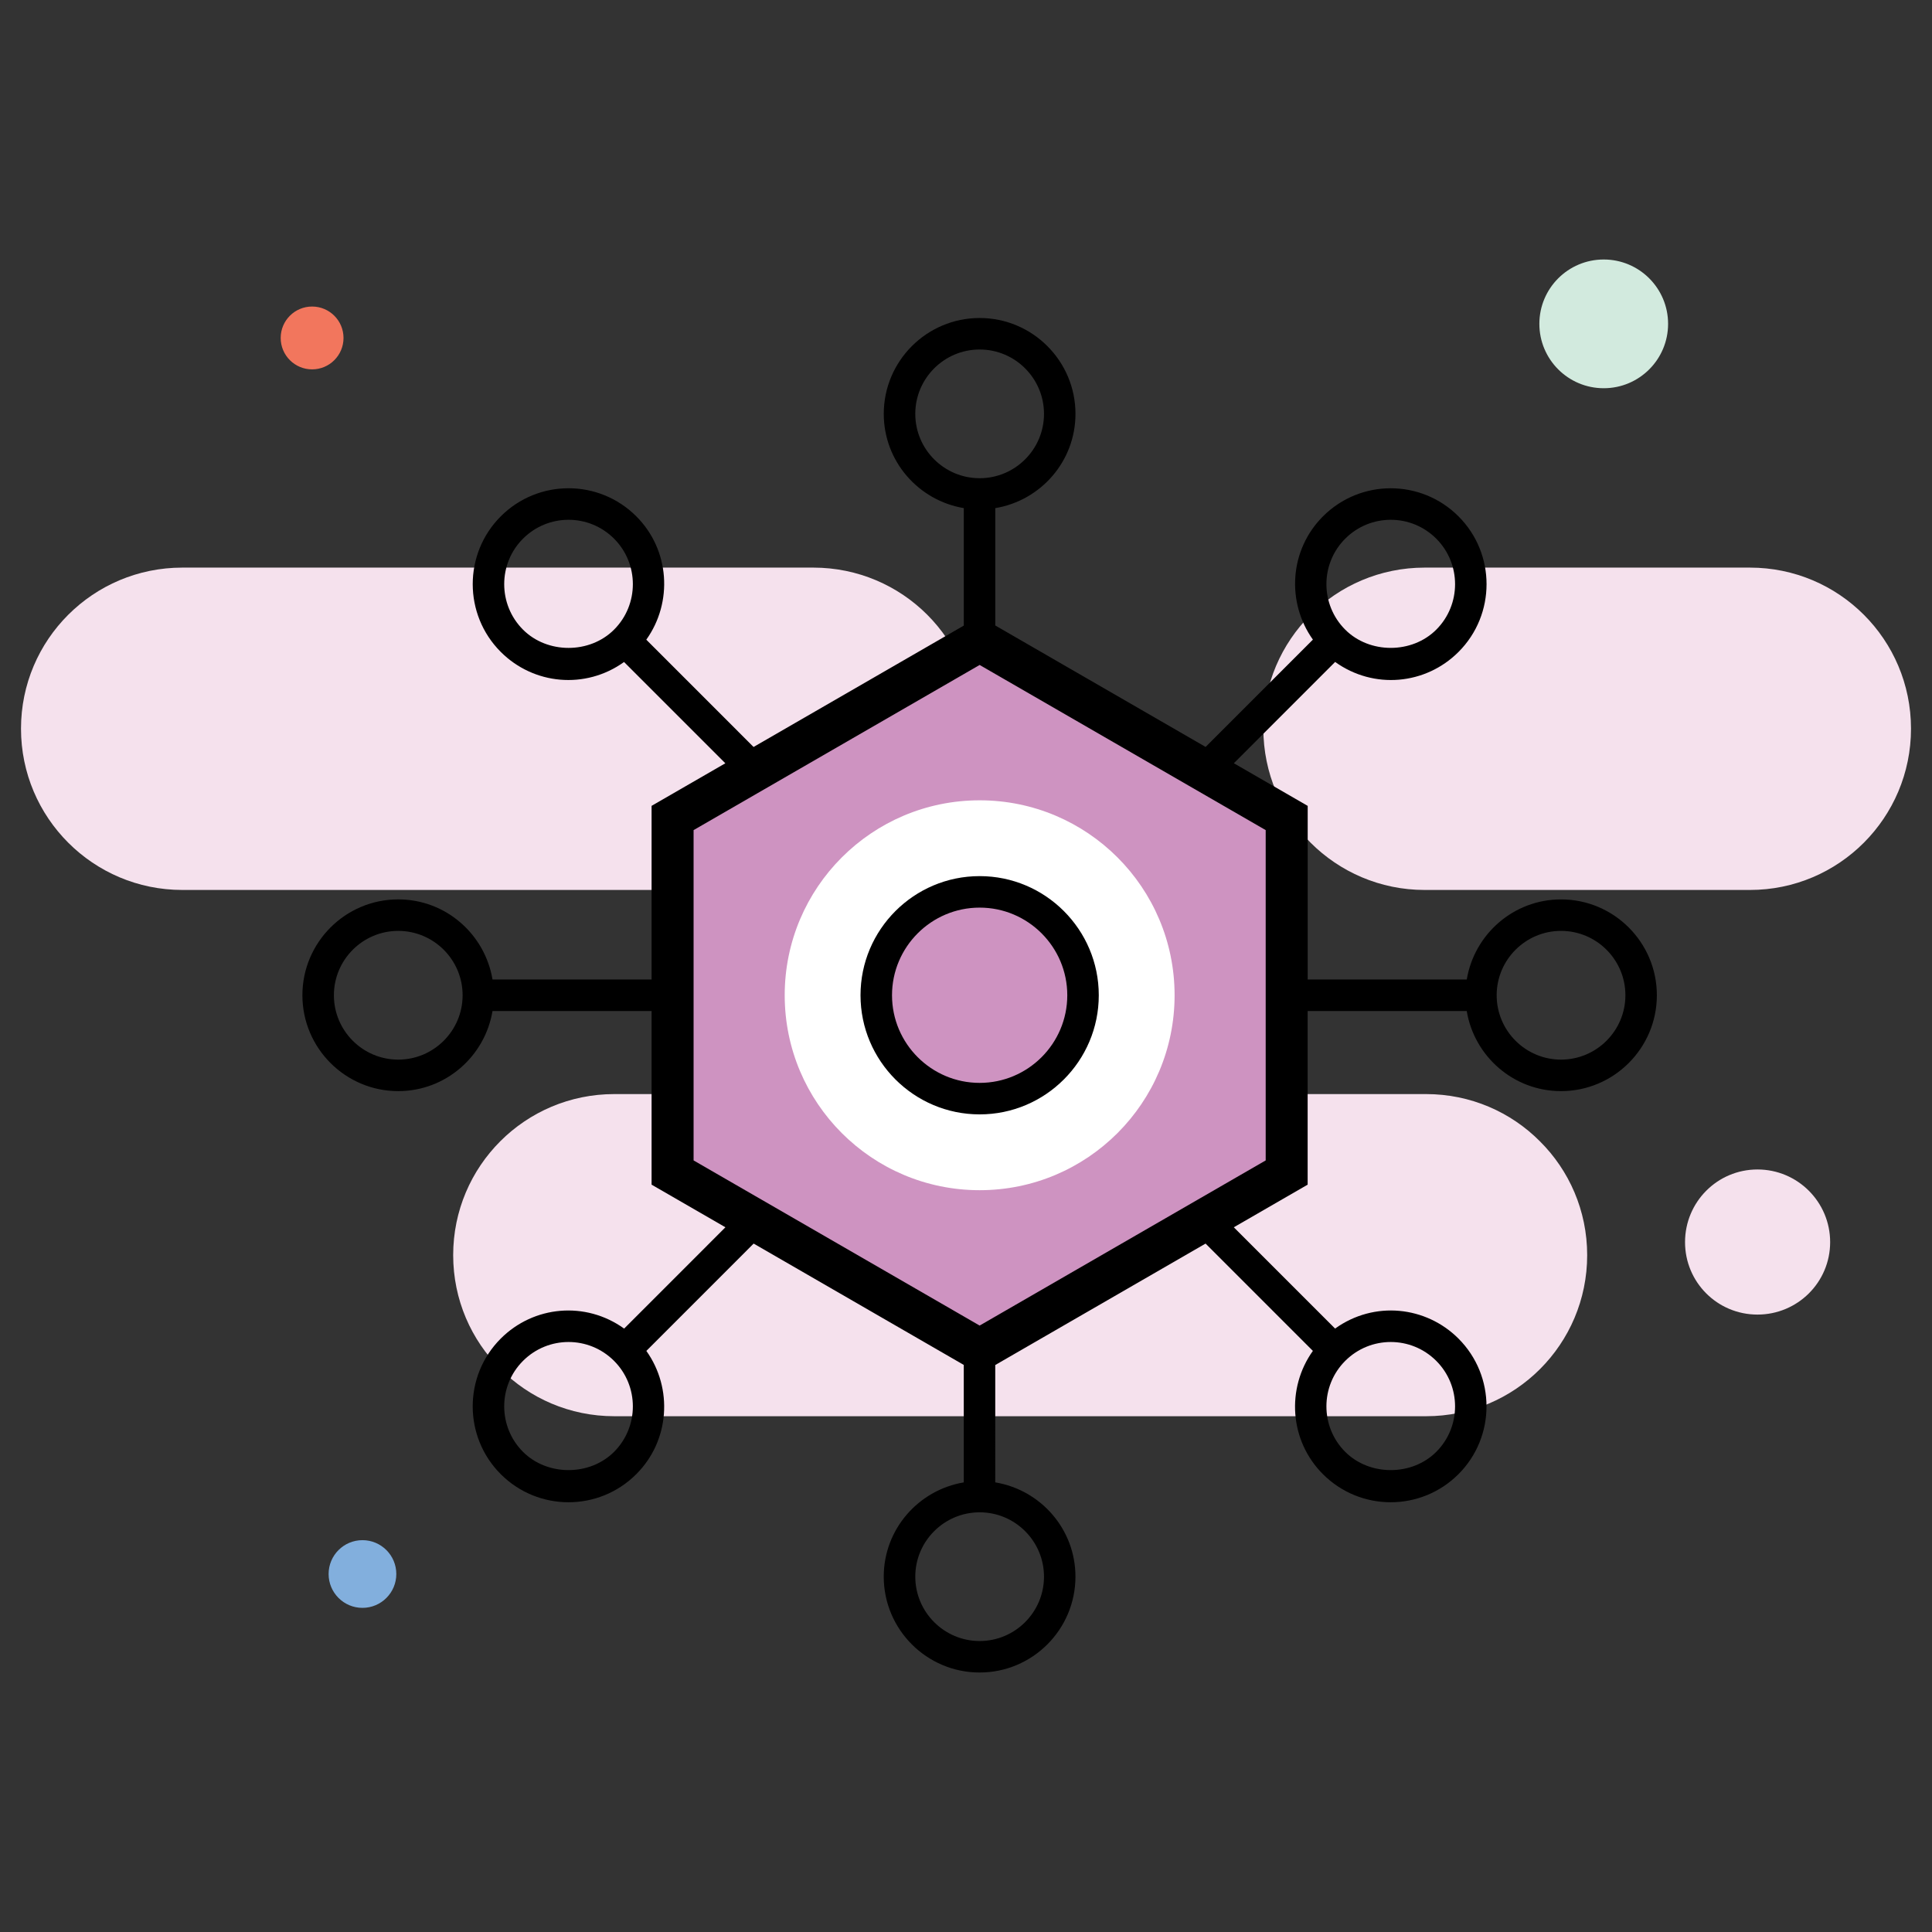 <svg xmlns="http://www.w3.org/2000/svg" enable-background="new 0 0 92 92" viewBox="0 0 92 92"><rect x="0" y="0" width="92" height="92" fill="#333333" stroke="none"/><circle cx="14.862" cy="16.093" r="1.496" fill="#F2765D"/><circle cx="76.368" cy="15.422" r="3.065" fill="#D2EADE"/><circle cx="17.26" cy="74.953" r="1.612" fill="#82AFDD"/><path fill="#F5E1ED" d="M46.4 34.699c0-2.12-.86-4.04-2.25-5.43-1.38-1.38-3.3-2.24-5.42-2.24H8.68C4.44 27.029 1 30.459 1 34.699c0 2.12.86 4.04 2.25 5.43 1.39 1.39 3.31 2.25 5.43 2.25h30.05C42.97 42.379 46.4 38.939 46.4 34.699zM67.91 52.099H29.25c-4.24 0-7.67 3.43-7.67 7.67 0 2.12.86 4.04 2.25 5.42 1.38 1.39 3.3 2.25 5.42 2.25h38.66c4.24 0 7.67-3.43 7.67-7.67 0-2.12-.86-4.04-2.25-5.42C71.95 52.959 70.03 52.099 67.91 52.099zM83.33 27.029H67.84c-4.24 0-7.68 3.43-7.68 7.67s3.44 7.68 7.68 7.68h15.49c4.24 0 7.67-3.44 7.67-7.68S87.57 27.029 83.33 27.029zM83.69 55.689c-1.91 0-3.45 1.55-3.45 3.46 0 1.91 1.54 3.45 3.45 3.45 1.91 0 3.46-1.54 3.46-3.45C87.15 57.239 85.6 55.689 83.69 55.689z"/><polygon fill="#CE93C1" points="61.271 55.835 61.271 38.952 46.65 30.51 32.028 38.952 32.028 55.835 46.65 64.277"/><circle cx="46.65" cy="47.393" r="9.283" fill="#FFF"/><circle cx="46.65" cy="47.393" r="4.923" fill="#CE93C1"/><path d="M74.335,42.829c-2.26,0-4.128,1.655-4.489,3.814H62.271v-8.268l-3.516-2.03l4.823-4.824
					c1.837,1.319,4.305,1.094,5.875-0.476c1.78-1.78,1.78-4.676,0-6.456
					c-1.784-1.784-4.671-1.784-6.455,0c-1.597,1.597-1.749,4.087-0.479,5.869l-5.109,5.11
					l-10.016-5.783v-5.588c2.162-0.359,3.819-2.227,3.819-4.489c0-2.517-2.047-4.565-4.564-4.565
					s-4.565,2.048-4.565,4.565c0,2.259,1.653,4.126,3.811,4.488v5.594l-10.011,5.78l-5.108-5.109
					c1.273-1.782,1.123-4.275-0.475-5.873c-1.784-1.784-4.671-1.784-6.455,0
					c-1.78,1.78-1.78,4.676,0,6.456c1.564,1.564,4.03,1.799,5.871,0.48l4.823,4.823l-3.512,2.027
					v8.268h-7.575c-0.361-2.159-2.229-3.814-4.489-3.814c-2.517,0-4.564,2.048-4.564,4.565
					s2.047,4.565,4.564,4.565c2.26,0,4.129-1.656,4.489-3.815h7.575v8.269l3.516,2.03l-4.823,4.824
					c-1.841-1.322-4.309-1.091-5.876,0.476c-1.78,1.78-1.78,4.676,0,6.456
					c1.784,1.784,4.671,1.784,6.455,0c1.597-1.597,1.749-4.087,0.479-5.869l5.109-5.111l10.006,5.778
					v5.594c-2.157,0.362-3.811,2.229-3.811,4.488c0,2.517,2.048,4.565,4.565,4.565
					s4.564-2.048,4.564-4.565c0-2.262-1.657-4.13-3.819-4.489V65.001l10.015-5.783l5.11,5.11
					c-1.271,1.782-1.119,4.272,0.478,5.87c1.784,1.784,4.671,1.784,6.455,0
					c1.78-1.78,1.78-4.676,0-6.456c-1.544-1.544-4.009-1.816-5.875-0.477l-4.823-4.823l3.516-2.03
					v-8.269h7.575c0.36,2.16,2.229,3.815,4.489,3.815c2.517,0,4.565-2.048,4.565-4.565
					S76.852,42.829,74.335,42.829z M64.059,25.65c1.196-1.195,3.133-1.2,4.334,0
					c1.195,1.195,1.195,3.14,0,4.334c-1.158,1.157-3.176,1.157-4.334,0
					C62.864,28.789,62.864,26.845,64.059,25.65z M24.906,29.984c-1.195-1.195-1.195-3.14,0-4.334
					c1.196-1.195,3.133-1.2,4.334,0c1.195,1.195,1.195,3.14,0,4.334
					C28.082,31.142,26.064,31.142,24.906,29.984z M18.964,50.458c-1.69,0-3.064-1.375-3.064-3.065
					s1.375-3.065,3.064-3.065s3.065,1.375,3.065,3.065S20.654,50.458,18.964,50.458z M29.24,69.137
					c-1.158,1.157-3.176,1.157-4.334,0c-1.195-1.195-1.195-3.14,0-4.334
					c1.196-1.195,3.133-1.2,4.334,0C30.435,65.998,30.435,67.942,29.24,69.137z M68.393,64.803
					c1.195,1.195,1.195,3.14,0,4.334c-1.158,1.157-3.176,1.157-4.334,0
					c-1.195-1.195-1.195-3.14,0-4.334C65.255,63.608,67.192,63.603,68.393,64.803z M43.585,19.708
					c0-1.69,1.375-3.065,3.065-3.065s3.064,1.375,3.064,3.065s-1.375,3.064-3.064,3.064
					S43.585,21.398,43.585,19.708z M49.714,75.079c0,1.69-1.375,3.065-3.064,3.065
					s-3.065-1.375-3.065-3.065s1.375-3.064,3.065-3.064S49.714,73.389,49.714,75.079z M60.271,55.258
					L46.65,63.122l-13.622-7.864V39.529l13.622-7.864L60.271,39.529V55.258z M74.335,50.458
					c-1.69,0-3.065-1.375-3.065-3.065s1.375-3.065,3.065-3.065s3.065,1.375,3.065,3.065
					S76.025,50.458,74.335,50.458z"/><path d="M40.977,47.393c0,3.128,2.545,5.673,5.673,5.673c3.128,0,5.673-2.545,5.673-5.673
					s-2.545-5.673-5.673-5.673C43.521,41.72,40.977,44.265,40.977,47.393z M50.823,47.393
					c0,2.301-1.872,4.173-4.173,4.173c-2.301,0-4.173-1.872-4.173-4.173s1.872-4.173,4.173-4.173
					C48.951,43.22,50.823,45.092,50.823,47.393z"/></svg>
